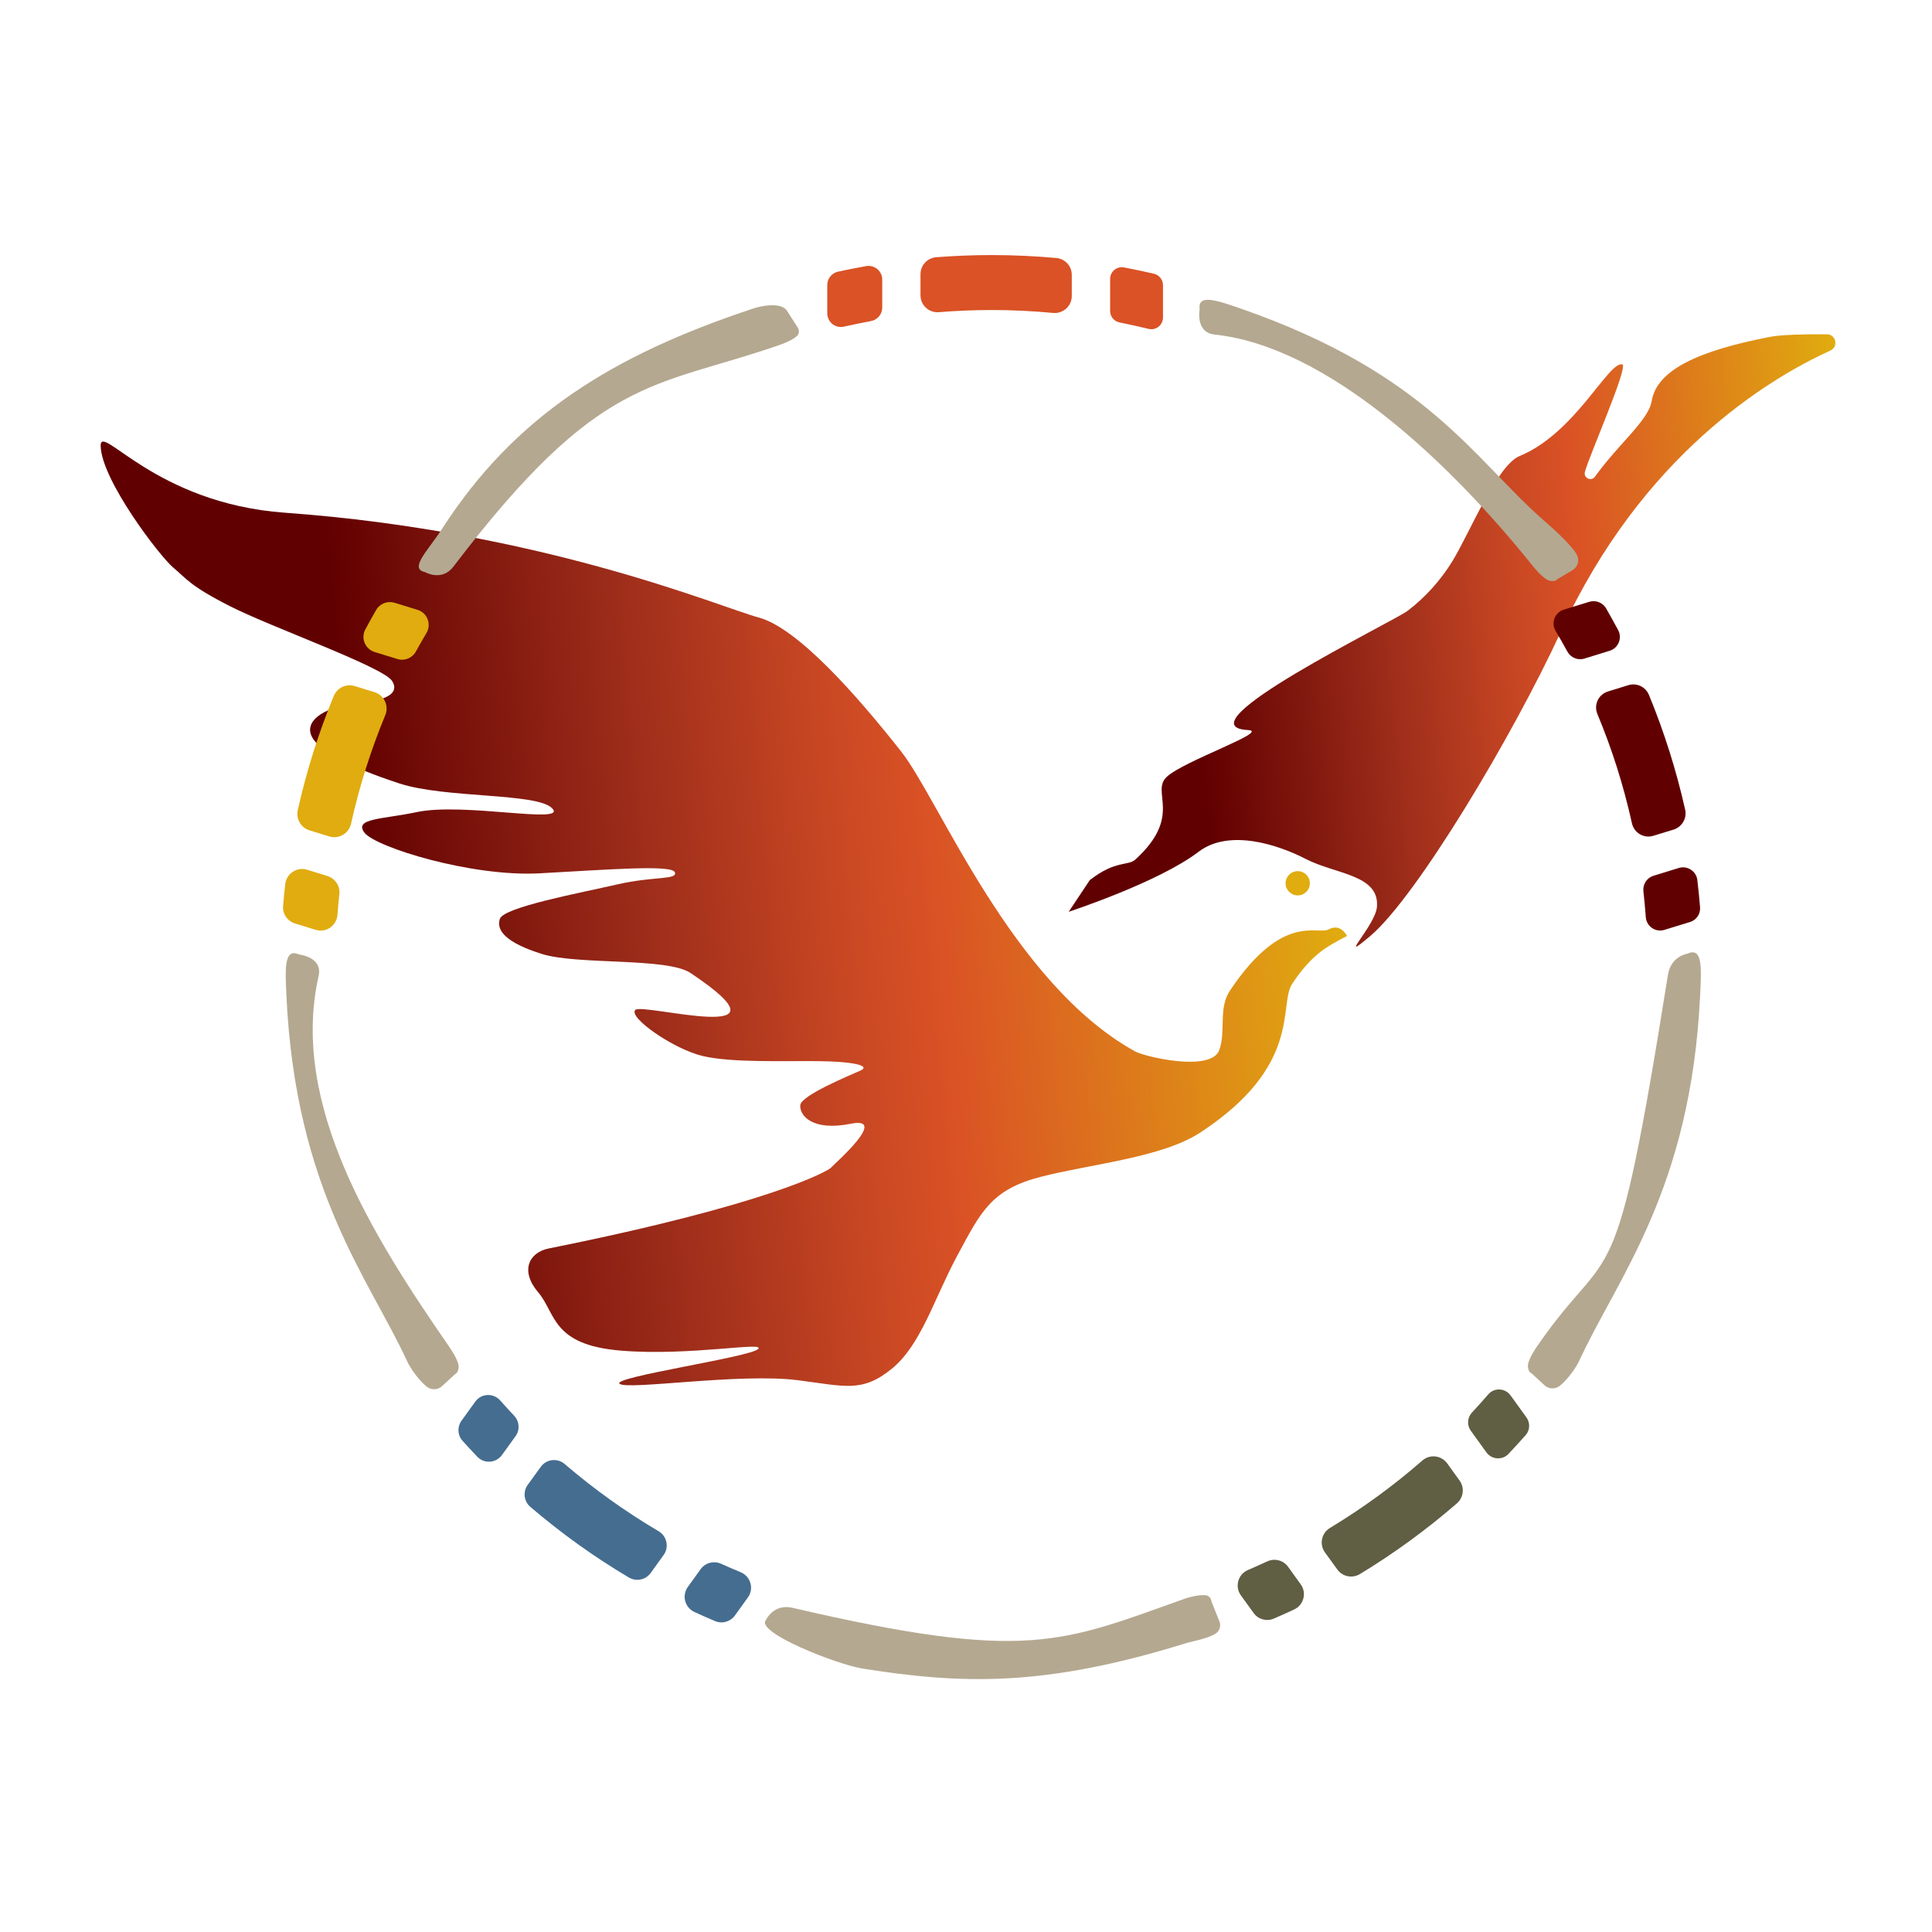 <svg width="200" height="200" viewBox="0 0 200 200" fill="none" xmlns="http://www.w3.org/2000/svg">
<path d="M112.814 91.108C115.503 89.012 116.783 89.676 117.552 88.964C122.473 84.45 119.112 82.026 120.76 80.441C122.513 78.761 131.547 75.696 129.195 75.576C121.921 75.192 144.222 64.365 145.719 63.229C147.559 61.829 149.112 60.092 150.328 58.132C152.08 55.299 154.953 48.177 157.306 47.209C163.099 44.833 166.532 37.327 167.948 37.727C168.604 37.911 164.451 47.329 164.067 48.858C163.907 49.482 164.731 49.874 165.108 49.346C167.62 45.865 170.645 43.528 170.981 41.52C171.517 38.287 175.83 36.31 183.192 34.878C184.408 34.638 186.889 34.59 189.122 34.606C190.066 34.614 190.346 35.894 189.482 36.286C182.912 39.287 169.957 47.201 161.603 65.342C156.609 76.192 146.639 92.829 141.878 96.87C138.197 99.99 142.382 95.845 142.542 93.877C142.814 90.532 138.261 90.516 135.164 88.916C132.395 87.483 127.266 85.739 124.073 88.179C119.92 91.348 110.63 94.389 110.63 94.389L112.814 91.108Z" fill="url(#paint0_linear_242_389)"/>
<path d="M139.445 96.894C139.445 96.894 138.789 95.541 137.572 96.197C136.356 96.854 132.811 94.373 127.33 102.535C126.09 104.383 126.93 106.76 126.218 108.705C125.369 111.017 118.512 109.401 117.503 108.841C104.796 101.823 97.226 82.802 93.305 77.817C88.624 71.871 82.543 65.006 78.542 63.925C74.533 62.845 56.216 55.003 29.481 53.075C15.982 52.098 10.356 43.664 10.421 46.177C10.508 49.698 16.534 57.588 17.942 58.764C19.351 59.94 19.631 60.636 23.88 62.789C28.137 64.942 39.62 69.031 40.572 70.471C41.82 72.359 37.907 72.736 36.907 72.832C33.914 73.104 31.594 74.44 32.194 76.056C32.794 77.673 36.043 79.361 41.332 81.098C46.142 82.674 55.664 82.042 57.184 83.698C58.705 85.355 47.998 83.042 43.157 84.066C39.572 84.819 36.595 84.707 37.731 86.203C38.876 87.699 48.806 90.796 55.888 90.404C62.97 90.02 69.563 89.492 69.859 90.3C70.163 91.108 67.675 90.684 63.89 91.556C60.105 92.428 52.143 93.901 51.743 95.125C51.343 96.35 52.431 97.606 56.112 98.758C59.793 99.91 69.043 99.102 71.476 100.719C83.143 108.489 66.491 103.759 65.762 104.552C65.034 105.344 69.787 108.641 72.788 109.329C75.789 110.017 80.982 109.817 84.631 109.849C88.28 109.881 90.201 110.313 89.072 110.825C87.936 111.337 82.951 113.378 82.847 114.402C82.743 115.434 84.047 117.139 88.072 116.33C92.097 115.522 86.288 120.556 86.023 120.876C85.76 121.196 79.734 124.645 56.816 129.238C54.736 129.654 53.831 131.566 55.704 133.767C57.576 135.967 57.08 139.224 64.274 139.816C71.468 140.409 79.406 138.816 78.462 139.664C77.517 140.513 63.29 142.561 64.138 143.249C64.978 143.929 76.533 142.121 82.543 142.873C87.4 143.481 89.192 144.21 92.265 141.737C95.338 139.264 96.634 134.567 99.099 129.982C101.563 125.389 102.628 123.132 107.789 121.812C112.95 120.492 120.288 119.835 124.249 117.243C134.876 110.281 132.323 104.047 133.764 101.847C135.772 98.79 137.524 97.958 138.229 97.55C138.933 97.142 139.445 96.894 139.445 96.894Z" fill="url(#paint1_linear_242_389)"/>
<path d="M134.339 92.692C135.033 92.692 135.596 92.13 135.596 91.436C135.596 90.742 135.033 90.18 134.339 90.18C133.645 90.18 133.083 90.742 133.083 91.436C133.083 92.13 133.645 92.692 134.339 92.692Z" fill="#E0AC0F"/>
<path d="M89.657 27.548C88.68 27.724 87.704 27.916 86.744 28.124C86.096 28.268 85.64 28.845 85.64 29.509V32.437C85.64 33.342 86.48 34.014 87.36 33.814C88.288 33.606 89.216 33.414 90.161 33.238C90.833 33.109 91.329 32.533 91.329 31.845V28.941C91.329 28.06 90.529 27.396 89.657 27.548Z" fill="#DA5225"/>
<path d="M110.95 30.645V28.452C110.95 27.54 110.254 26.788 109.35 26.708C107.141 26.508 104.908 26.404 102.644 26.404C100.715 26.404 98.811 26.484 96.922 26.628C96.002 26.7 95.29 27.46 95.29 28.38V30.573C95.29 31.597 96.162 32.397 97.186 32.317C98.987 32.173 100.803 32.093 102.636 32.093C104.796 32.093 106.925 32.197 109.03 32.397C110.062 32.485 110.95 31.677 110.95 30.645Z" fill="#DA5225"/>
<path d="M119.464 28.34C118.44 28.1 117.408 27.884 116.367 27.684C115.615 27.54 114.919 28.108 114.919 28.876V32.197C114.919 32.781 115.335 33.27 115.903 33.382C116.911 33.582 117.912 33.806 118.904 34.046C119.664 34.23 120.392 33.654 120.392 32.87V29.517C120.392 28.965 120.008 28.468 119.464 28.34Z" fill="#DA5225"/>
<path d="M167.508 65.222C167.1 64.461 166.684 63.717 166.26 62.973C165.908 62.373 165.18 62.093 164.515 62.301L161.883 63.109C160.954 63.397 160.538 64.477 161.034 65.31C161.451 66.014 161.859 66.726 162.251 67.446C162.595 68.078 163.331 68.39 164.027 68.174L166.636 67.366C167.532 67.094 167.956 66.054 167.508 65.222Z" fill="#610000"/>
<path d="M174.446 83.81C173.525 79.713 172.269 75.752 170.701 71.943C170.357 71.103 169.436 70.663 168.572 70.927L166.452 71.583C165.467 71.887 164.963 72.968 165.363 73.92C166.876 77.545 168.076 81.322 168.94 85.235C169.164 86.227 170.181 86.819 171.149 86.523L173.261 85.875C174.134 85.595 174.646 84.698 174.446 83.81Z" fill="#610000"/>
<path d="M175.99 93.917C175.91 92.981 175.822 92.044 175.71 91.108C175.598 90.18 174.678 89.58 173.79 89.852L171.165 90.66C170.477 90.876 170.045 91.548 170.125 92.26C170.221 93.149 170.309 94.053 170.373 94.949C170.445 95.901 171.381 96.541 172.293 96.261L174.95 95.445C175.606 95.253 176.046 94.613 175.99 93.917Z" fill="#610000"/>
<path d="M156.161 150.507C156.761 149.867 157.354 149.219 157.938 148.563C158.386 148.05 158.418 147.29 158.018 146.73L156.369 144.45C155.817 143.681 154.681 143.625 154.065 144.346C153.513 144.986 152.952 145.61 152.376 146.226C151.896 146.746 151.84 147.522 152.248 148.098L153.881 150.363C154.433 151.107 155.529 151.179 156.161 150.507Z" fill="#605E43"/>
<path d="M140.789 162.942C144.334 160.79 147.687 158.341 150.808 155.636C151.504 155.036 151.632 154.012 151.096 153.268L149.816 151.491C149.207 150.651 148.015 150.515 147.239 151.195C144.27 153.788 141.069 156.124 137.677 158.173C136.796 158.701 136.556 159.869 137.156 160.702L138.437 162.47C138.973 163.222 139.997 163.422 140.789 162.942Z" fill="#605E43"/>
<path d="M131.859 167.559C132.571 167.255 133.275 166.935 133.979 166.607C134.964 166.143 135.292 164.895 134.652 164.014L133.339 162.19C132.851 161.51 131.939 161.286 131.179 161.638C130.523 161.942 129.858 162.238 129.186 162.526C128.162 162.966 127.802 164.239 128.45 165.143L129.778 166.983C130.242 167.631 131.115 167.879 131.859 167.559Z" fill="#605E43"/>
<path d="M71.885 166.871C72.589 167.199 73.301 167.511 74.021 167.815C74.757 168.127 75.621 167.879 76.086 167.223L77.422 165.367C78.078 164.463 77.71 163.182 76.678 162.758C75.998 162.478 75.325 162.182 74.661 161.886C73.901 161.542 73.013 161.766 72.525 162.446L71.204 164.279C70.564 165.167 70.892 166.415 71.885 166.871Z" fill="#456D90"/>
<path d="M54.895 155.988C58.072 158.701 61.481 161.158 65.098 163.302C65.858 163.75 66.835 163.558 67.355 162.838L68.699 160.974C69.283 160.165 69.043 159.029 68.187 158.517C64.738 156.485 61.481 154.148 58.456 151.555C57.704 150.907 56.56 151.043 55.976 151.851L54.631 153.708C54.119 154.42 54.223 155.412 54.895 155.988Z" fill="#456D90"/>
<path d="M47.87 149.139C48.374 149.699 48.886 150.259 49.414 150.803C50.127 151.555 51.351 151.467 51.959 150.627L53.375 148.667C53.839 148.018 53.775 147.138 53.223 146.554C52.735 146.034 52.255 145.506 51.775 144.97C51.071 144.178 49.814 144.234 49.198 145.098L47.774 147.074C47.318 147.706 47.358 148.563 47.87 149.139Z" fill="#456D90"/>
<path d="M29.529 91.516C29.442 92.268 29.369 93.029 29.305 93.789C29.233 94.605 29.754 95.357 30.538 95.597L32.666 96.253C33.747 96.59 34.851 95.829 34.931 94.709C34.987 93.989 35.051 93.269 35.131 92.556C35.227 91.716 34.691 90.932 33.891 90.684L31.794 90.036C30.746 89.708 29.658 90.42 29.529 91.516Z" fill="#E0AC0F"/>
<path d="M34.547 72.055C32.986 75.84 31.738 79.785 30.826 83.858C30.626 84.77 31.146 85.683 32.034 85.955L34.083 86.587C35.075 86.891 36.115 86.283 36.339 85.275C37.196 81.394 38.396 77.633 39.884 74.032C40.284 73.064 39.772 71.959 38.772 71.655L36.723 71.023C35.843 70.743 34.899 71.199 34.547 72.055Z" fill="#E0AC0F"/>
<path d="M38.948 63.133C38.564 63.797 38.18 64.477 37.82 65.158C37.332 66.062 37.796 67.19 38.78 67.494L41.141 68.222C41.885 68.454 42.685 68.118 43.061 67.43C43.413 66.79 43.773 66.158 44.149 65.526C44.685 64.613 44.237 63.445 43.229 63.133L40.844 62.397C40.116 62.181 39.324 62.477 38.948 63.133Z" fill="#E0AC0F"/>
<path d="M43.989 59.22C43.989 59.22 45.733 60.244 46.942 58.652C62.113 38.727 67.531 40.247 80.542 35.766C81.022 35.598 81.99 35.246 82.487 34.798C82.735 34.574 82.767 34.19 82.583 33.91L81.438 32.125C80.798 31.269 78.846 31.653 78.037 31.917C63.298 36.79 53.271 43.112 45.797 54.691C44.333 56.971 42.3 58.868 43.989 59.22Z" fill="#B4A890"/>
<path d="M124.186 32.037C124.186 32.037 123.729 34.414 125.722 34.63C137.365 35.862 150 47.785 158.618 58.524C158.938 58.924 159.595 59.708 160.187 60.028C160.483 60.188 161.019 60.22 161.219 59.956L162.859 58.98C163.299 58.668 163.491 58.1 163.307 57.588C162.931 56.555 160.179 54.195 159.723 53.795C152.641 47.569 147.736 38.703 128.659 32.021C126.106 31.133 123.946 30.333 124.186 32.037Z" fill="#B4A890"/>
<path d="M30.945 98.806C30.945 98.806 33.426 99.062 32.986 101.015C29.969 114.338 38.643 128.045 46.469 139.368C46.757 139.784 47.325 140.641 47.462 141.297C47.526 141.625 47.406 142.145 47.093 142.265L45.693 143.553C45.269 143.881 44.669 143.905 44.229 143.585C43.348 142.929 42.42 141.521 42.172 140.969C38.235 132.399 30.593 123.26 29.649 103.071C29.529 100.382 29.377 98.086 30.945 98.806Z" fill="#B4A890"/>
<path d="M79.294 167.695C79.294 167.695 80.078 165.983 82.031 166.439C106.293 172.073 109.813 170.072 122.673 165.487C123.153 165.319 124.145 165.063 124.817 165.143C125.153 165.183 125.393 165.471 125.417 165.807L126.234 167.839C126.418 168.296 126.266 168.832 125.858 169.096C125.017 169.64 123.457 169.896 122.873 170.072C108.045 174.689 99.515 174.337 89.328 172.737C86.656 172.321 78.126 168.968 79.294 167.695Z" fill="#B4A890"/>
<path d="M174.703 98.718C174.703 98.718 172.974 98.95 172.662 100.927C167.077 135.959 167.005 127.957 159.179 139.28C158.891 139.696 158.323 140.553 158.187 141.209C158.123 141.537 158.243 142.057 158.555 142.177L159.955 143.465C160.379 143.793 160.979 143.817 161.419 143.497C162.3 142.841 163.228 141.433 163.476 140.881C167.413 132.31 175.055 123.172 175.999 102.983C176.127 100.294 176.279 97.998 174.703 98.718Z" fill="#B4A890"/>
<defs>
<linearGradient id="paint0_linear_242_389" x1="108.394" y1="69.591" x2="192.404" y2="62.005" gradientUnits="userSpaceOnUse">
<stop offset="0.178" stop-color="#610000"/>
<stop offset="0.18" stop-color="#610000"/>
<stop offset="0.413" stop-color="#9C2C1A"/>
<stop offset="0.579" stop-color="#C84723"/>
<stop offset="0.661" stop-color="#DA5225"/>
<stop offset="1" stop-color="#E0AC0F"/>
</linearGradient>
<linearGradient id="paint1_linear_242_389" x1="14.969" y1="96.659" x2="138.415" y2="85.513" gradientUnits="userSpaceOnUse">
<stop offset="0.178" stop-color="#610000"/>
<stop offset="0.18" stop-color="#610000"/>
<stop offset="0.413" stop-color="#9C2C1A"/>
<stop offset="0.579" stop-color="#C84723"/>
<stop offset="0.661" stop-color="#DA5225"/>
<stop offset="1" stop-color="#E0AC0F"/>
</linearGradient>
</defs>
</svg>
